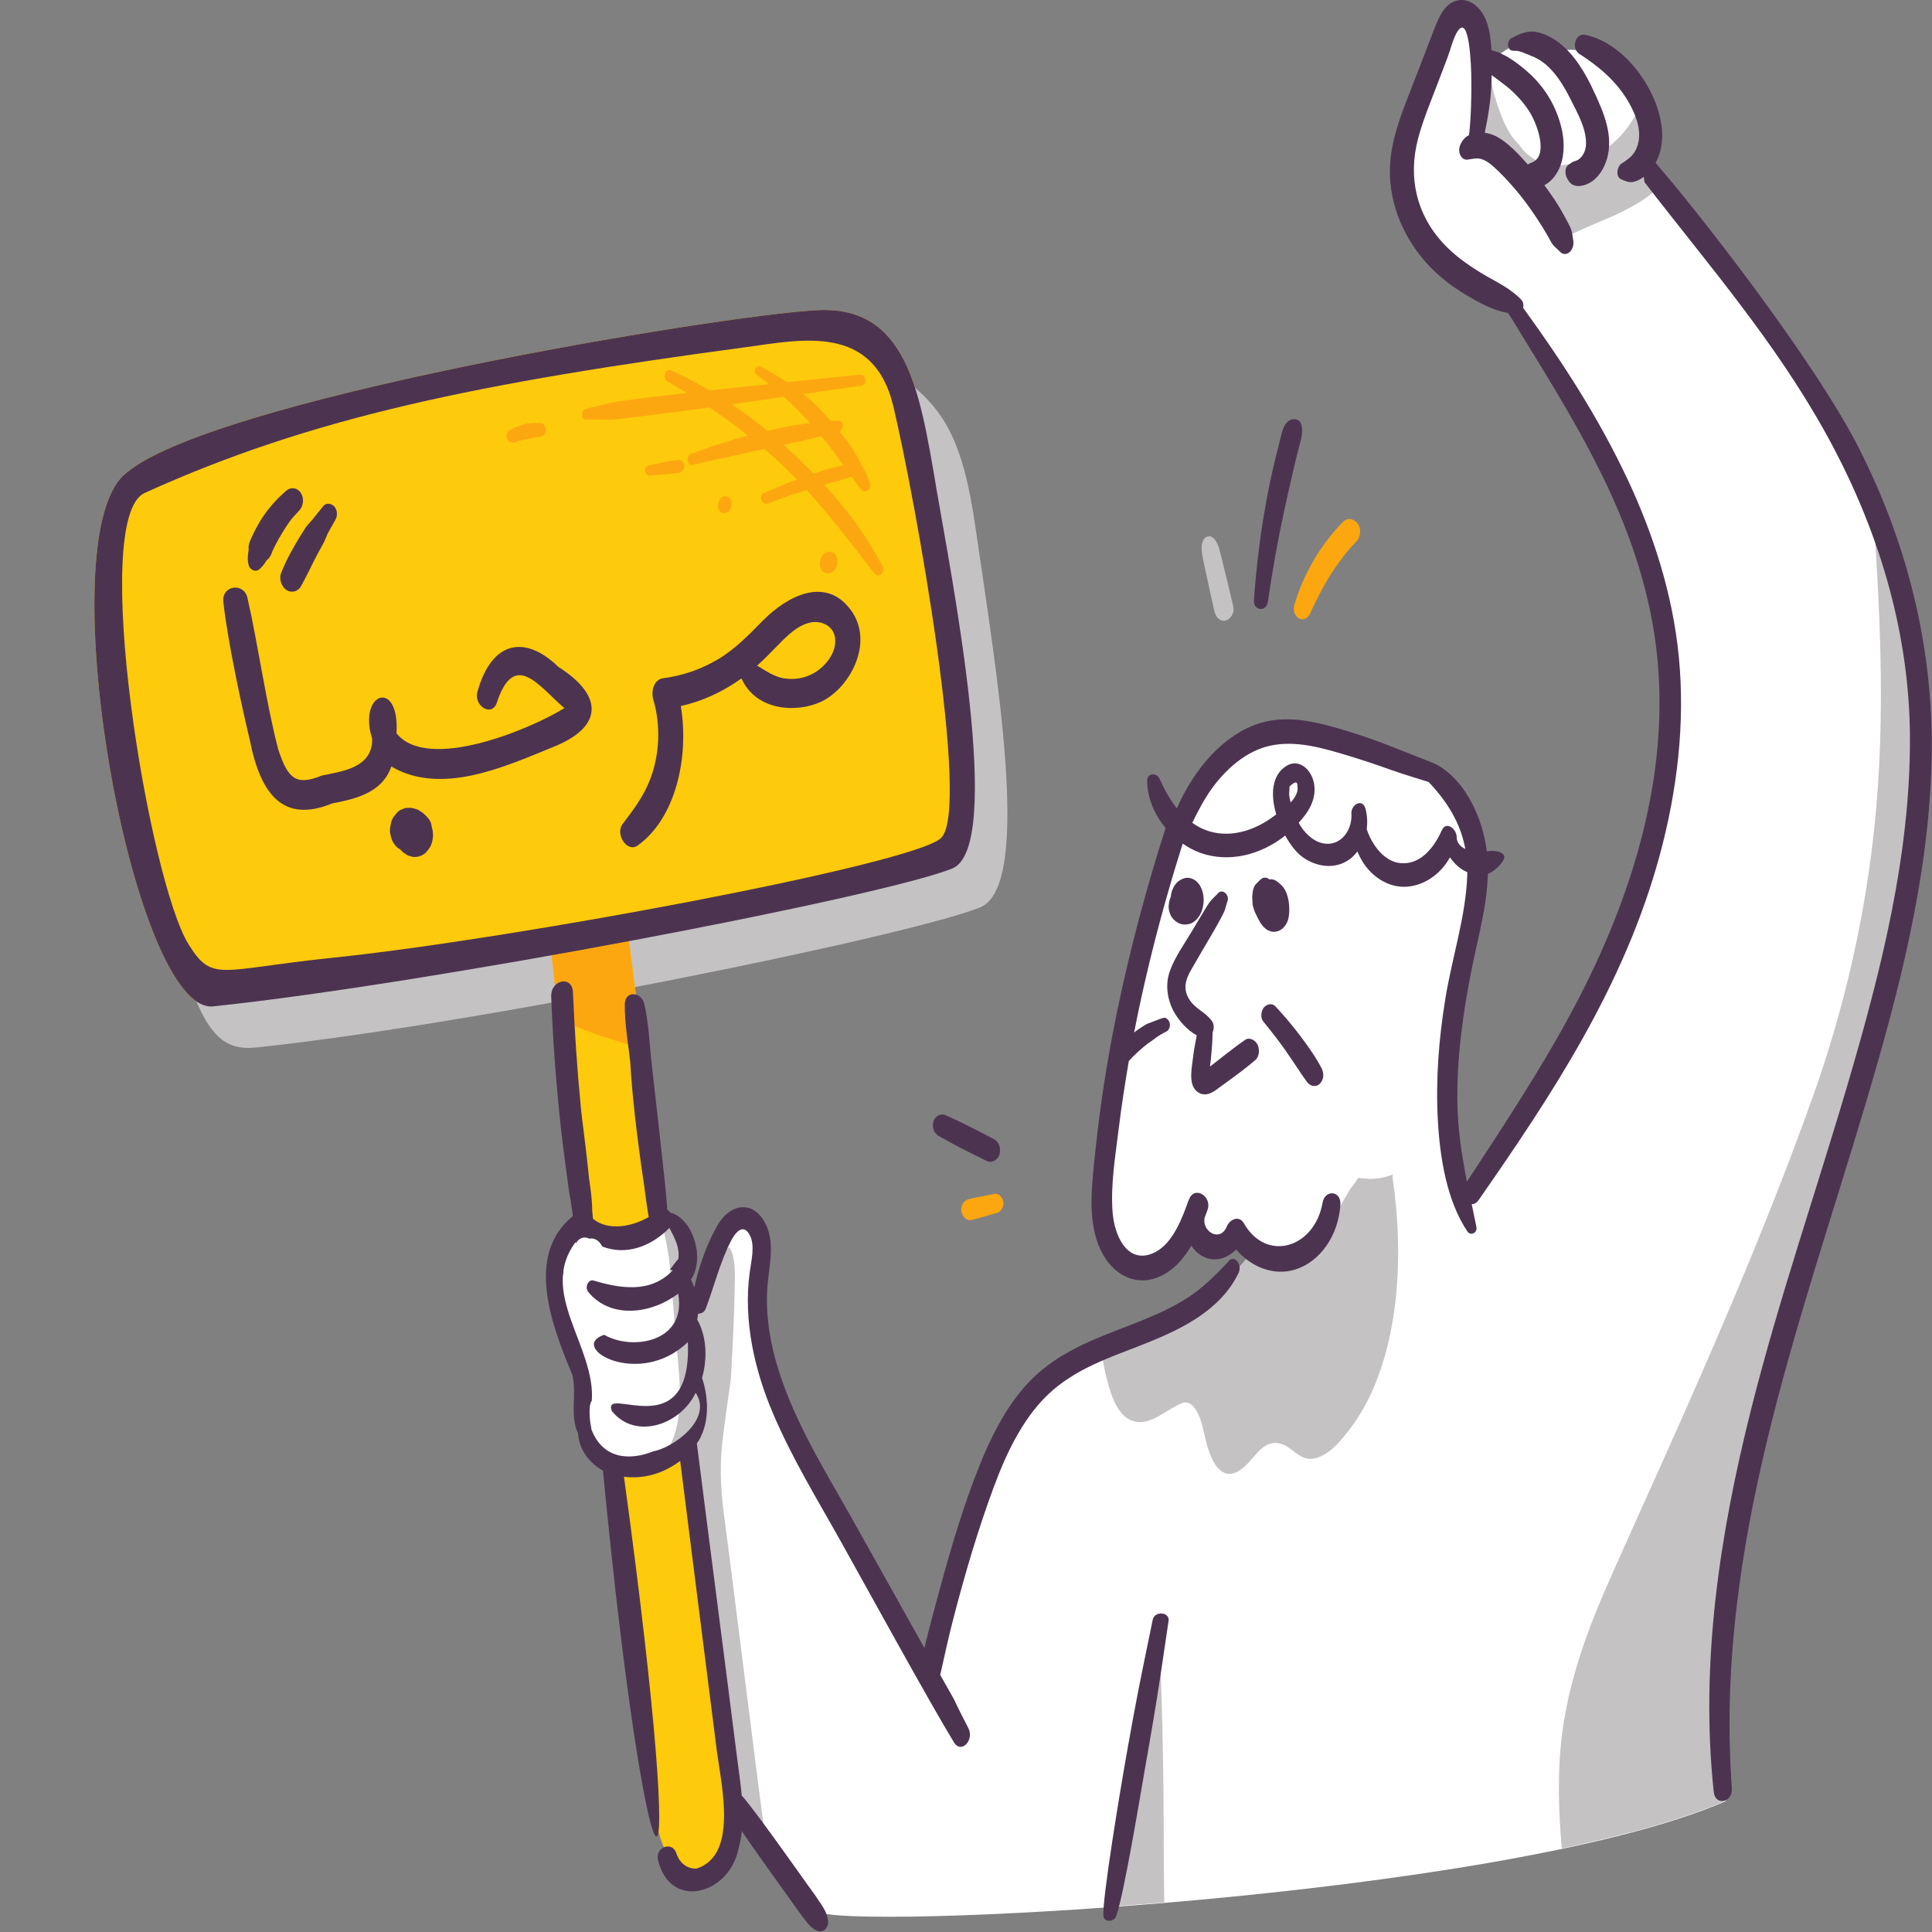 <svg width="56" height="56" viewBox="0 0 56 56" fill="none" xmlns="http://www.w3.org/2000/svg">
<rect x="0" y="0" width="56" height="56" fill="#808080" stroke="none"/>
<g clip-path="url(#clip0_2_1291)">
<path d="M27.127 14.068C26.654 11.303 26.276 8.853 23.682 8.991C20.839 9.143 5.866 11.615 3.575 13.784C1.402 15.841 3.874 29.411 6.18 29.17C12.368 28.523 25.525 26.007 27.598 25.176C29.131 24.56 27.572 16.678 27.125 14.068H27.127Z" fill="#FDCA0C"/>
<path d="M28.282 15.334C27.914 12.75 27.367 11.856 26.164 10.95C26.685 13.002 28.637 24.13 27.455 24.66C26.274 25.19 20.228 26.786 13.835 27.591C10.963 28.01 8.296 28.677 5.389 28.167C5.966 30.041 6.523 30.457 7.424 30.362C13.697 29.706 26.305 27.147 28.408 26.302C29.963 25.677 28.846 19.274 28.282 15.334Z" fill="#C4C2C2"/>
<path d="M21.336 52.533C21.265 50.74 18.212 27.122 18.212 27.122L15.97 27.52C15.97 27.52 18.623 50.849 19.051 52.932C19.479 55.015 21.436 55.046 21.336 52.533Z" fill="#FDCA0C"/>
<path d="M17.694 30.116C18.005 30.214 18.317 30.302 18.63 30.388C18.376 28.403 18.21 27.122 18.21 27.122L15.968 27.52C15.968 27.52 16.056 28.285 16.198 29.543C16.688 29.764 17.185 29.956 17.694 30.116Z" fill="#FCA710"/>
<path d="M55.358 18.208C54.276 12.171 47.71 4.773 47.71 4.773C47.71 4.773 47.872 1.378 45.418 1.444L45.437 1.656C45.414 1.636 45.39 1.613 45.366 1.593C45.024 1.312 44.608 1.189 44.196 1.246C43.816 1.301 43.469 1.519 43.2 1.837C43.196 1.811 43.196 1.782 43.191 1.756C43.12 1.309 43.005 0.779 42.594 0.642C42.185 0.504 41.921 0.888 41.764 1.286C41.546 1.837 41.346 2.401 41.134 2.954C40.764 3.937 40.426 4.914 40.766 5.985C41.061 6.908 41.719 7.699 42.413 8.2C42.939 8.578 43.543 8.762 44.111 9.028C44.242 9.361 44.463 9.673 44.629 9.957C44.876 10.386 45.124 10.816 45.368 11.246C45.616 11.676 45.856 12.111 46.098 12.544C46.105 12.587 46.12 12.63 46.144 12.667C46.631 13.484 47.059 14.3 47.375 15.237C47.696 16.185 47.91 17.18 48.079 18.185C48.326 19.658 48.521 21.162 48.452 22.646C48.326 23.208 48.19 23.767 48.031 24.317C47.736 25.328 47.368 26.308 46.947 27.251C46.065 29.222 44.941 31.024 43.754 32.743C43.224 33.511 42.932 34.081 42.383 34.832C41.762 32.889 41.99 30.445 42.342 28.317C42.694 26.188 43.264 24.202 41.802 22.583C39.984 21.463 38.595 21.211 36.836 21.205C33.453 22.139 33.02 27.838 32.476 31.007C32.141 32.468 31.539 34.5 32.043 36.001C32.65 37.691 34.145 36.7 34.599 35.331C34.682 35.984 35.3 36.48 35.743 35.78C35.819 35.901 36.204 36.176 36.301 36.273C32.688 41.027 29.602 35.689 26.92 48.522C25.163 45.513 23.083 42.826 22.196 39.204C21.726 38.035 22.196 36.56 21.711 35.488C20.746 34.709 20.356 37.382 19.993 38.093C19.924 37.399 20.028 36.583 19.724 35.99C19.748 35.462 19.084 35.488 18.868 35.766C17.903 36.348 16.224 34.66 16.334 36.918C15.68 38.027 16.755 39.494 16.873 40.686C16.724 42.536 18.569 43.081 19.574 41.986C19.648 41.986 19.719 41.946 19.783 41.906C20.169 44.688 21.305 52.218 21.305 52.218C21.305 52.218 22.991 54.782 23.632 55.387C24.274 55.991 43.531 55.02 50 52.218C50.194 52.132 49.921 49.364 49.964 47.479C50.016 45.184 50.677 42.356 51.804 38.551C53.925 31.388 56.504 24.589 55.363 18.217L55.358 18.208Z" fill="white"/>
<path d="M32.141 40.187C32.267 40.622 32.474 41.104 32.883 41.201C33.38 41.321 33.822 40.837 34.273 40.665C34.383 40.625 34.509 40.671 34.59 40.766C34.87 41.092 34.887 41.628 35.034 42.043C35.115 42.276 35.222 42.511 35.405 42.642C35.655 42.823 35.919 42.665 36.123 42.462C36.399 42.19 36.617 41.788 37.022 41.826C37.433 41.866 37.63 42.356 38.077 42.278C38.5 42.207 38.845 41.786 39.121 41.427C39.394 41.069 39.625 40.671 39.81 40.238C40.59 38.425 40.659 36.141 40.367 34.161C40.359 34.118 40.362 34.081 40.367 34.044C40.096 34.153 39.808 34.196 39.523 34.156C39.501 34.153 39.42 34.15 39.368 34.141C39.318 34.236 39.164 34.422 39.135 34.468C38.686 35.201 38.301 36.124 37.545 36.448C37.11 36.634 36.653 36.554 36.275 36.293C34.73 38.31 33.28 38.491 31.917 39.047C31.956 39.45 32.039 39.843 32.139 40.187H32.141Z" fill="#C4C2C2"/>
<path d="M47.71 4.774C47.71 4.774 47.748 3.963 47.501 3.14C47.201 3.805 46.666 4.338 46.051 4.593C45.673 4.751 45.24 4.842 44.843 4.762C44.546 4.699 44.218 4.493 44.025 4.183C44.006 4.166 43.987 4.152 43.971 4.135C43.747 3.897 43.595 3.57 43.476 3.246C43.269 2.688 43.115 2.026 43.117 1.387C43.089 1.272 43.053 1.161 43.005 1.06C43.136 1.754 43.046 2.562 42.972 3.241C42.946 3.476 42.984 3.785 42.922 4.003C43.081 4.037 43.336 4.192 43.426 4.235C43.964 4.493 44.275 4.948 44.574 5.524C44.708 5.776 44.81 6.026 44.855 6.321C44.881 6.493 44.876 6.779 44.948 6.945C44.96 6.951 44.981 6.96 45.01 6.954C45.069 6.945 45.126 6.94 45.185 6.925C45.349 6.882 45.511 6.808 45.668 6.733C46.274 6.45 46.909 6.235 47.489 5.879C47.753 5.719 47.986 5.541 48.171 5.327C47.879 4.977 47.705 4.782 47.705 4.782L47.71 4.774Z" fill="#C4C2C2"/>
<path d="M32.455 53.307C32.317 53.963 32.181 54.619 32.046 55.275C32.6 55.235 33.168 55.192 33.746 55.144C33.734 54.367 33.731 53.588 33.729 52.806C33.722 50.958 33.679 49.115 33.593 47.273C33.437 48.161 33.327 49.058 33.158 49.943C32.94 51.069 32.692 52.187 32.457 53.31L32.455 53.307Z" fill="#C4C2C2"/>
<path d="M22.215 53.516C22.009 52.046 21.195 45.462 20.996 43.992C20.794 42.491 20.927 41.866 21.062 40.84C21.103 40.542 21.146 40.242 21.188 39.944C21.188 39.918 21.188 39.892 21.191 39.866C21.234 39.044 21.281 38.222 21.293 37.396C21.298 37.053 21.345 36.439 21.134 36.144C20.763 36.531 20.582 37.25 20.447 37.797C20.392 38.018 20.188 38.038 20.05 37.938C20.028 37.992 20.007 38.044 19.983 38.084C19.976 38.01 19.971 37.929 19.966 37.852C19.926 37.789 19.907 37.712 19.921 37.62C19.931 37.563 19.943 37.502 19.952 37.442C19.94 36.926 19.928 36.399 19.715 35.981C19.731 35.64 19.455 35.531 19.201 35.571C19.37 36.13 19.429 36.72 19.472 37.313C19.517 37.915 19.567 38.514 19.622 39.113C19.707 40.052 19.855 41.296 19.305 42.084C19.23 42.193 19.139 42.284 19.046 42.362C19.232 42.27 19.41 42.144 19.565 41.975C19.638 41.975 19.71 41.935 19.774 41.895C20.159 44.677 21.295 52.206 21.295 52.206C21.295 52.206 21.716 52.845 22.218 53.562C22.218 53.547 22.213 53.533 22.211 53.516H22.215Z" fill="#C4C2C2"/>
<path d="M51.802 38.542C53.922 31.379 56.502 24.58 55.361 18.208C55.161 17.099 54.776 15.942 54.281 14.796C54.341 15.455 54.383 16.114 54.419 16.776C54.517 18.609 54.562 20.437 54.464 22.274C54.291 25.577 53.623 28.772 52.539 31.809C51.4 34.998 50.087 38.092 48.73 41.155C48.05 42.688 47.356 44.21 46.676 45.742C46.053 47.146 45.495 48.622 45.285 50.206C45.138 51.315 45.171 52.453 45.269 53.579C47.151 53.183 48.794 52.728 49.997 52.206C50.192 52.12 49.919 49.353 49.962 47.467C50.014 45.172 50.675 42.344 51.802 38.539V38.542Z" fill="#C4C2C2"/>
<path d="M53.917 13.056C52.569 10.383 49.034 5.914 47.988 4.722C48.01 4.681 48.031 4.639 48.05 4.596C48.283 4.051 48.171 3.418 47.953 2.896C47.56 1.971 46.8 1.183 45.939 1.008C45.666 0.954 45.532 1.404 45.78 1.564C46.336 1.922 46.869 2.358 47.225 2.994C47.399 3.306 47.558 3.69 47.499 4.077C47.475 4.226 47.42 4.361 47.332 4.472C47.294 4.521 47.251 4.561 47.204 4.596C47.147 4.639 47.083 4.696 47.023 4.727C46.873 4.802 46.809 5.123 46.997 5.2C47.104 5.246 47.209 5.295 47.325 5.275C47.434 5.257 47.541 5.203 47.636 5.134C47.639 5.134 47.641 5.128 47.644 5.128C47.644 5.143 47.648 5.157 47.651 5.169C47.658 5.206 47.663 5.243 47.667 5.28C49.496 7.653 51.452 9.896 52.947 12.607C54.395 15.234 55.353 18.222 55.361 21.406C55.368 24.818 54.519 28.139 53.585 31.328C52.655 34.502 51.573 37.614 50.76 40.837C49.855 44.433 49.272 48.184 49.674 51.943C49.719 52.358 50.23 52.243 50.199 51.837C49.691 44.863 52.175 38.388 54.077 31.989C55.023 28.806 55.9 25.488 55.988 22.082C56.071 18.855 55.299 15.798 53.913 13.054L53.917 13.056Z" fill="#4C3451"/>
<path d="M47.173 13.888C46.331 12.094 45.273 10.47 44.151 8.925C44.166 8.842 44.151 8.748 44.097 8.69C43.752 8.329 43.338 8.16 42.929 7.911C42.525 7.664 42.135 7.387 41.8 7.017C41.075 6.215 40.802 5.16 41.103 4.02C41.248 3.47 41.47 2.948 41.669 2.424C41.767 2.166 41.864 1.908 41.964 1.648C42.05 1.421 42.126 1.08 42.259 0.891C42.601 0.404 42.644 1.994 42.646 2.226C42.654 2.788 42.642 3.355 42.582 3.914C42.468 3.974 42.371 4.074 42.316 4.229C42.249 4.415 42.354 4.65 42.537 4.627C42.668 4.61 42.791 4.573 42.925 4.607C43.041 4.639 43.148 4.708 43.248 4.794C43.505 5.014 43.742 5.278 43.966 5.541C44.18 5.796 44.375 6.066 44.56 6.349C44.66 6.501 44.758 6.656 44.848 6.814C44.891 6.888 44.931 6.968 44.976 7.043C45.04 7.146 45.126 7.2 45.202 7.283C45.404 7.501 45.654 7.235 45.601 6.96C45.578 6.834 45.575 6.722 45.521 6.602C45.478 6.504 45.425 6.412 45.376 6.321C45.276 6.134 45.171 5.954 45.057 5.782C44.964 5.642 44.864 5.504 44.765 5.369C45.045 5.218 45.245 4.9 45.302 4.513C45.378 4.014 45.24 3.507 45.036 3.077C44.848 2.682 44.577 2.341 44.27 2.075C44.108 1.934 43.94 1.799 43.764 1.691C43.673 1.633 43.576 1.585 43.481 1.539C43.4 1.499 43.314 1.481 43.231 1.456C43.217 1.172 43.181 0.897 43.098 0.651C42.96 0.238 42.604 -0.083 42.223 0.017C41.819 0.123 41.657 0.622 41.501 1.026C41.275 1.61 41.054 2.195 40.825 2.776C40.614 3.321 40.402 3.882 40.319 4.481C40.167 5.593 40.554 6.642 41.187 7.435C41.548 7.891 42 8.252 42.468 8.533C42.867 8.773 43.274 8.994 43.709 9.074C43.733 9.106 43.754 9.134 43.766 9.154C45.492 11.982 47.422 14.87 47.957 18.42C48.533 22.228 47.316 26.005 45.639 29.171C44.698 30.947 43.602 32.597 42.52 34.251C42.371 33.488 42.249 32.723 42.242 31.915C42.228 30.62 42.409 29.328 42.661 28.073C42.839 27.182 43.105 26.257 43.127 25.328C43.248 25.305 43.6 25.01 43.602 24.841C43.605 24.675 43.257 24.635 43.096 24.681C43.089 24.615 43.079 24.546 43.067 24.48C42.901 23.526 42.394 22.569 41.641 22.162C41.546 22.111 40.73 21.796 40.352 21.647C39.927 21.477 39.496 21.326 39.061 21.194C38.236 20.942 37.361 20.701 36.515 20.962C35.479 21.283 34.62 22.268 34.112 23.432C33.917 23.185 33.755 22.893 33.608 22.569C33.529 22.394 33.246 22.394 33.251 22.641C33.261 23.162 33.477 23.632 33.786 23.999C33.655 24.409 33.527 24.818 33.406 25.234C32.88 27.022 32.438 28.85 32.117 30.706C31.96 31.617 31.832 32.537 31.739 33.463C31.654 34.314 31.523 35.273 31.837 36.081C32.143 36.869 32.814 37.293 33.52 37.038C33.959 36.881 34.281 36.531 34.532 36.11C34.601 36.21 34.682 36.302 34.787 36.371C35.141 36.609 35.543 36.508 35.831 36.219C36.275 36.735 36.926 36.987 37.535 36.8C38.26 36.58 38.797 35.815 38.852 34.915C38.876 34.505 38.405 34.474 38.336 34.858C38.103 36.182 36.705 36.597 36.056 35.46C35.919 35.216 35.645 35.339 35.555 35.557C35.369 36.004 34.849 35.715 34.913 35.305C34.944 35.225 34.975 35.145 35.003 35.064C35.132 34.695 34.661 34.374 34.483 34.723C34.468 34.752 34.459 34.781 34.447 34.809H34.444C34.437 34.829 34.428 34.852 34.421 34.875C34.411 34.904 34.399 34.932 34.39 34.961C34.171 35.56 33.864 36.21 33.301 36.368C32.65 36.548 32.305 35.818 32.25 35.145C32.186 34.359 32.329 33.511 32.424 32.735C32.505 32.073 32.607 31.414 32.719 30.758C32.761 30.709 32.802 30.663 32.847 30.62C32.947 30.52 33.051 30.425 33.158 30.337C33.182 30.317 33.206 30.297 33.23 30.279C33.244 30.268 33.261 30.256 33.275 30.245L33.282 30.239C33.349 30.193 33.415 30.15 33.479 30.099C33.525 30.062 33.56 30.039 33.622 30.002C33.684 29.964 33.746 29.93 33.81 29.898C33.888 29.858 33.929 29.747 33.903 29.649C33.879 29.557 33.795 29.477 33.71 29.506C33.57 29.549 33.437 29.609 33.301 29.658C33.294 29.658 33.254 29.675 33.242 29.681C33.227 29.686 33.215 29.695 33.201 29.703C33.168 29.724 33.137 29.744 33.104 29.764C33.044 29.801 32.983 29.844 32.925 29.887C32.906 29.901 32.89 29.916 32.873 29.93C33.144 28.535 33.482 27.159 33.872 25.807C34 25.357 34.138 24.91 34.278 24.463L34.283 24.454C34.449 24.569 34.625 24.661 34.801 24.724C35.624 25.013 36.539 24.784 37.252 24.22C37.402 24.492 37.583 24.718 37.749 24.838C38.16 25.136 38.712 25.214 39.133 24.896C39.214 24.835 39.282 24.761 39.344 24.681C39.382 24.773 39.428 24.861 39.477 24.947C39.71 25.34 40.079 25.609 40.474 25.684C41.063 25.795 41.703 25.446 42.028 24.85C42.159 25.039 42.318 25.191 42.53 25.28C42.53 25.305 42.532 25.331 42.53 25.357C42.489 26.558 42.093 27.738 41.9 28.913C41.707 30.082 41.612 31.268 41.676 32.46C41.736 33.569 41.94 34.815 42.537 35.7C42.625 35.829 42.83 35.738 42.794 35.56C42.749 35.339 42.703 35.121 42.658 34.904C42.73 34.904 42.801 34.869 42.86 34.783C44.964 31.758 47.083 28.583 48.112 24.775C48.611 22.93 48.851 20.965 48.661 19.031C48.483 17.211 47.919 15.478 47.175 13.89L47.173 13.888ZM43.231 2.404C43.234 2.33 43.236 2.255 43.238 2.178C43.295 2.221 43.357 2.264 43.412 2.307C43.531 2.401 43.652 2.484 43.766 2.585C43.992 2.785 44.206 3.02 44.368 3.298C44.567 3.639 44.903 4.559 44.365 4.725C44.334 4.733 44.31 4.753 44.287 4.771C44.023 4.473 43.73 4.155 43.4 3.968C43.295 3.908 43.167 3.868 43.036 3.848C43.136 3.372 43.215 2.897 43.231 2.401V2.404ZM37.409 23.26C37.39 23.185 37.373 23.108 37.366 23.033L37.378 22.798C37.535 22.646 37.611 22.641 37.606 22.784C37.642 22.945 37.545 23.111 37.407 23.262L37.409 23.26ZM42.223 24.265C42.221 24.022 41.917 23.784 41.791 24.068C41.548 24.609 41.153 25.065 40.602 25.019C40.343 24.999 40.112 24.841 39.934 24.623C39.822 24.486 39.684 24.26 39.615 24.028C39.641 23.836 39.632 23.635 39.577 23.434C39.494 23.134 39.159 23.314 39.171 23.583C39.197 24.013 38.94 24.391 38.586 24.449C38.222 24.509 37.885 24.251 37.678 23.91C37.666 23.89 37.656 23.867 37.644 23.847C37.913 23.558 38.165 23.177 38.091 22.727C38.018 22.288 37.642 21.982 37.293 22.197C36.846 22.472 36.829 23.053 36.993 23.606C36.957 23.632 36.924 23.658 36.898 23.675C36.318 24.105 35.578 24.314 34.918 24.048C34.787 23.996 34.668 23.927 34.559 23.85C34.723 23.512 34.896 23.18 35.108 22.881C35.545 22.268 36.144 21.761 36.815 21.615C37.583 21.446 38.386 21.695 39.128 21.919C39.508 22.036 39.889 22.16 40.264 22.297C40.638 22.434 41.403 22.661 41.41 22.667C41.931 23.217 42.333 23.838 42.473 24.609C42.33 24.54 42.223 24.429 42.221 24.254L42.223 24.265Z" fill="#4C3451"/>
<path d="M34.597 30.526C34.587 30.606 34.575 30.686 34.566 30.763C34.523 31.087 34.452 31.534 34.777 31.689C34.949 31.769 35.113 31.689 35.26 31.583C35.381 31.494 35.505 31.405 35.626 31.316C35.883 31.13 36.142 30.935 36.387 30.726C36.503 30.626 36.52 30.417 36.449 30.276C36.38 30.142 36.213 30.056 36.09 30.142C35.864 30.294 35.65 30.468 35.431 30.634C35.329 30.712 35.231 30.792 35.132 30.869C35.113 30.884 35.094 30.901 35.072 30.915C35.079 30.849 35.089 30.783 35.096 30.718C35.113 30.569 35.122 30.42 35.134 30.271C35.144 30.15 35.144 30.038 35.148 29.924C35.193 29.818 35.196 29.683 35.124 29.589C34.939 29.331 34.639 29.245 34.466 28.958C34.288 28.666 34.359 28.402 34.518 28.125C34.701 27.804 34.889 27.486 35.075 27.168C35.167 27.007 35.265 26.847 35.353 26.68C35.395 26.597 35.445 26.514 35.483 26.428C35.524 26.334 35.541 26.225 35.578 26.125C35.648 25.941 35.431 25.746 35.307 25.89C35.234 25.973 35.151 26.036 35.082 26.125C35.013 26.213 34.951 26.32 34.892 26.417C34.775 26.606 34.666 26.798 34.551 26.987C34.333 27.354 34.066 27.721 33.914 28.133C33.767 28.529 33.831 28.961 34.021 29.317C34.164 29.58 34.421 29.869 34.689 30.01C34.673 30.09 34.656 30.17 34.642 30.253C34.625 30.354 34.613 30.408 34.597 30.526Z" fill="#4C3451"/>
<path d="M37.269 30.463C37.478 30.755 37.671 31.067 37.882 31.359C37.975 31.488 38.148 31.526 38.26 31.408C38.381 31.279 38.381 31.107 38.301 30.953C38.129 30.623 37.908 30.319 37.692 30.03C37.464 29.726 37.221 29.44 36.967 29.168C36.872 29.064 36.712 29.105 36.632 29.205C36.551 29.305 36.527 29.5 36.617 29.609C36.843 29.884 37.062 30.168 37.271 30.46L37.269 30.463Z" fill="#4C3451"/>
<path d="M36.77 26.97C36.893 27.036 37.038 27.016 37.15 26.933C37.238 26.867 37.309 26.761 37.34 26.641C37.369 26.52 37.373 26.42 37.369 26.297C37.362 26.099 37.314 25.881 37.205 25.73C37.167 25.675 37.121 25.632 37.072 25.595C37.038 25.563 37 25.535 36.962 25.515C36.91 25.492 36.85 25.48 36.791 25.489H36.786C36.774 25.48 36.765 25.466 36.751 25.457C36.705 25.434 36.622 25.431 36.577 25.463C36.513 25.512 36.472 25.549 36.42 25.621L36.463 25.566C36.43 25.601 36.396 25.629 36.37 25.669C36.33 25.732 36.313 25.83 36.304 25.904C36.292 25.985 36.297 26.067 36.304 26.148C36.304 26.174 36.304 26.199 36.308 26.222C36.316 26.265 36.33 26.308 36.342 26.348C36.354 26.388 36.37 26.429 36.387 26.466C36.43 26.558 36.477 26.652 36.527 26.738C36.589 26.838 36.667 26.921 36.763 26.973L36.77 26.97Z" fill="#4C3451"/>
<path d="M33.903 26.454C33.903 26.454 33.907 26.474 33.912 26.483C33.931 26.526 33.95 26.569 33.979 26.603C34.026 26.663 34.055 26.689 34.109 26.726C34.176 26.769 34.247 26.798 34.323 26.798C34.409 26.798 34.499 26.789 34.575 26.738C34.609 26.715 34.651 26.686 34.682 26.652C34.716 26.614 34.749 26.574 34.775 26.529C34.813 26.463 34.846 26.388 34.861 26.311C34.873 26.259 34.884 26.205 34.887 26.15C34.892 26.096 34.887 26.039 34.884 25.984C34.884 25.964 34.88 25.944 34.875 25.924C34.865 25.878 34.853 25.818 34.832 25.772C34.813 25.729 34.792 25.683 34.766 25.643C34.744 25.612 34.716 25.583 34.692 25.557C34.685 25.549 34.678 25.543 34.67 25.537C34.571 25.463 34.454 25.42 34.335 25.454C34.257 25.477 34.207 25.506 34.14 25.557C34.102 25.589 34.071 25.632 34.04 25.675C34.033 25.683 34.029 25.695 34.024 25.703C34.005 25.741 33.986 25.781 33.971 25.821C33.952 25.872 33.943 25.933 33.936 25.987C33.936 25.99 33.936 25.993 33.936 25.996C33.907 26.061 33.886 26.13 33.881 26.208L33.898 26.119C33.886 26.165 33.876 26.21 33.874 26.256C33.869 26.325 33.883 26.385 33.903 26.451V26.454Z" fill="#4C3451"/>
<path d="M35.598 36.577C35.224 36.967 34.868 37.331 34.43 37.611C34 37.889 33.541 38.096 33.08 38.282C32.117 38.672 31.123 38.978 30.265 39.657C29.428 40.316 28.865 41.319 28.43 42.385C27.945 43.571 27.574 44.834 27.232 46.09C27.082 46.64 26.93 47.201 26.794 47.766C26.088 46.505 25.382 45.247 24.678 43.986C23.915 42.626 23.062 41.276 22.572 39.729C22.337 38.992 22.196 38.196 22.237 37.402C22.273 36.715 22.515 35.967 22.125 35.359C21.75 34.775 21.139 34.938 20.813 35.488C20.506 36.007 20.268 36.675 20.123 37.319C20.095 37.239 20.064 37.162 20.028 37.09C20.454 36.451 20.064 35.302 19.429 35.15C19.405 35.113 19.375 35.081 19.339 35.059C19.339 35.033 19.334 35.007 19.334 34.978C19.315 34.689 19.287 34.402 19.256 34.116C19.196 33.563 19.132 33.013 19.073 32.46C19.011 31.907 18.949 31.357 18.887 30.804C18.823 30.242 18.804 29.638 18.673 29.09C18.592 28.752 18.114 28.692 18.11 29.116C18.105 29.672 18.207 30.239 18.269 30.789C18.314 31.617 18.44 32.827 18.675 34.388C18.704 34.623 18.735 34.855 18.771 35.087C18.782 35.156 18.792 35.219 18.804 35.276C18.343 35.548 17.63 35.697 17.187 35.325C17.18 35.236 17.171 35.156 17.164 35.07C17.164 34.781 17.121 34.48 17.078 34.19C17.007 33.506 16.933 32.887 16.862 32.337C16.855 32.262 16.845 32.191 16.838 32.119C16.729 31.001 16.655 29.881 16.607 28.758C16.586 28.262 15.958 28.397 15.977 28.887C16.02 30.03 16.101 31.173 16.217 32.308C16.272 32.855 16.339 33.4 16.415 33.944C16.455 34.228 16.486 34.531 16.545 34.824C16.564 34.964 16.584 35.102 16.605 35.248C15.2 36.397 16.001 38.428 16.591 39.855C16.724 40.416 16.507 41.03 16.757 41.557C16.786 42.041 17.118 42.436 17.477 42.626C18.775 56.163 20.071 57.298 18.086 42.803C18.649 42.88 19.237 42.709 19.715 42.345C20.071 45.155 20.423 47.969 20.782 50.78C20.927 51.837 21.376 53.782 20.192 54.161C19.931 54.178 19.695 54.006 19.603 53.714C19.491 53.361 18.989 53.533 19.07 53.906C19.422 55.393 21.143 54.911 21.405 53.588C21.455 53.419 21.483 53.247 21.502 53.075C21.531 53.115 21.557 53.158 21.585 53.198C21.804 53.525 22.037 53.843 22.263 54.164C22.484 54.476 22.707 54.785 22.929 55.095C23.036 55.247 23.143 55.398 23.254 55.545C23.387 55.719 23.504 55.897 23.697 55.969C23.861 56.029 24.027 55.88 24.001 55.668C23.97 55.433 23.865 55.292 23.746 55.112C23.644 54.954 23.535 54.805 23.425 54.656C23.197 54.336 22.971 54.015 22.741 53.697C22.517 53.387 22.296 53.075 22.068 52.771C21.956 52.625 21.847 52.473 21.733 52.33C21.662 52.238 21.585 52.135 21.5 52.049C21.467 51.677 21.41 51.304 21.364 50.943C20.982 47.909 20.582 44.875 20.199 41.84C20.568 41.313 20.554 40.548 20.349 39.938C20.509 39.388 20.485 38.735 20.209 38.245C20.221 38.19 20.23 38.133 20.235 38.078C20.325 38.081 20.421 38.035 20.461 37.921C20.706 37.265 20.879 36.554 21.203 35.941C21.338 35.686 21.559 35.465 21.735 35.806C21.892 36.113 21.773 36.554 21.73 36.881C21.543 38.285 21.871 39.712 22.401 40.958C22.962 42.279 23.706 43.488 24.391 44.714C25.118 46.015 26.932 49.324 27.65 50.502C27.862 50.849 28.247 50.439 28.069 50.092C27.348 48.691 28.021 49.914 27.253 48.548C27.379 47.975 27.507 47.399 27.655 46.834C27.985 45.568 28.358 44.307 28.808 43.095C29.205 42.027 29.716 40.984 30.522 40.29C31.352 39.577 32.374 39.282 33.325 38.892C34.25 38.514 35.391 37.97 35.902 36.892C36.009 36.666 35.797 36.356 35.607 36.554L35.598 36.577ZM18.939 42.067C18.238 42.348 17.437 42.296 17.118 41.365C17.133 41.393 17.147 41.422 17.161 41.451C17.104 41.345 17.035 40.729 17.154 40.6C17.268 39.027 15.583 37.462 16.688 35.998C16.688 36.013 16.691 36.027 16.693 36.041C16.774 35.878 16.945 35.829 17.085 35.904C17.237 35.869 17.382 35.975 17.456 36.13C18.145 36.402 18.873 36.13 19.403 35.592C19.543 35.858 19.715 36.164 19.66 36.494C19.572 36.591 19.498 36.703 19.413 36.803C19.441 36.803 19.472 36.803 19.498 36.824C18.847 37.508 17.955 37.339 17.187 37.113C17.045 37.09 16.952 37.308 17.042 37.437C17.71 38.262 18.911 38.07 19.657 37.497C19.912 38.907 18.317 39.159 17.513 38.689C16.434 39.05 18.523 40.265 19.938 38.901C20.061 41.972 17.442 40.104 17.732 40.895C18.4 41.743 19.712 41.316 20.164 40.371C20.675 41.136 19.508 41.969 18.932 42.067H18.939Z" fill="#4C3451"/>
<path d="M33.413 46.944C33.215 47.9 33.016 48.857 32.84 49.817C32.752 50.296 32.666 50.777 32.583 51.258C32.502 51.723 31.936 55.075 31.984 55.545C32.001 55.711 32.269 55.711 32.336 55.576C32.545 55.138 33.097 51.774 33.18 51.307C33.265 50.829 33.349 50.347 33.429 49.866C33.593 48.906 33.729 47.943 33.872 46.981C33.91 46.72 33.465 46.688 33.413 46.944Z" fill="#4C3451"/>
<path d="M43.871 1.473C44.047 1.456 44.201 1.553 44.368 1.613C44.525 1.671 44.677 1.759 44.81 1.874C45.119 2.141 45.335 2.502 45.53 2.891C45.713 3.258 45.975 3.708 45.972 4.155C45.972 4.315 45.92 4.458 45.82 4.567C45.785 4.605 45.744 4.633 45.699 4.653C45.666 4.668 45.63 4.673 45.597 4.688C45.575 4.702 45.551 4.713 45.53 4.728C45.521 4.736 45.516 4.742 45.511 4.748C45.333 4.819 45.347 5.083 45.456 5.223C45.604 5.499 45.975 5.387 46.165 5.244C46.358 5.1 46.5 4.868 46.576 4.613C46.778 3.934 46.481 3.255 46.21 2.671C45.958 2.123 45.639 1.585 45.197 1.244C45 1.092 44.767 0.974 44.536 0.929C44.27 0.877 44.051 0.98 43.811 1.106C43.657 1.189 43.688 1.49 43.873 1.47L43.871 1.473Z" fill="#4C3451"/>
<path d="M27.127 14.068C26.654 11.303 26.276 8.853 23.682 8.991C20.839 9.143 5.866 11.615 3.575 13.784C1.402 15.841 3.874 29.411 6.18 29.17C12.368 28.523 25.525 26.007 27.598 25.176C29.131 24.56 27.572 16.678 27.125 14.068H27.127ZM27.265 24.302C26.366 25.076 14.836 27.225 9.642 27.761C6.342 28.102 6.166 28.488 5.467 27.374C4.321 25.543 2.578 15.019 4.193 14.289C9.066 12.074 13.942 11.094 21.604 10.065C23.221 9.847 25.318 9.366 25.893 11.773C26.521 14.406 28.166 23.529 27.267 24.299L27.265 24.302Z" fill="#4C3451"/>
<path d="M24.666 17.69C23.934 16.681 22.812 17.28 22.113 17.988C21.7 18.406 21.307 18.816 20.82 19.105C20.311 19.409 19.774 19.587 19.213 19.661C18.959 19.695 18.863 20.031 18.937 20.283C19.122 20.907 19.125 21.604 18.959 22.237C18.782 22.91 18.438 23.372 18.05 23.879C17.817 24.182 18.181 24.718 18.476 24.512C19.588 23.727 19.981 21.939 19.733 20.466C20.354 20.326 20.948 20.056 21.493 19.664C21.904 20.598 23.081 20.681 23.811 20.334C24.621 19.951 25.354 18.635 24.666 17.687V17.69ZM23.592 19.509C23.319 19.664 23.017 19.71 22.719 19.661C22.427 19.612 22.199 19.443 21.947 19.294C22.149 19.111 22.339 18.916 22.534 18.716C22.824 18.415 23.154 18.088 23.549 18.034C23.83 17.997 24.196 18.154 24.21 18.549C24.227 18.976 23.882 19.343 23.592 19.509Z" fill="#4C3451"/>
<path d="M12.546 24.096C12.541 24.065 12.529 24.028 12.522 23.999C12.522 23.993 12.517 23.985 12.515 23.976C12.513 23.962 12.515 23.947 12.51 23.933C12.498 23.861 12.47 23.796 12.429 23.738C12.399 23.704 12.37 23.669 12.339 23.635C12.334 23.632 12.329 23.629 12.325 23.627C12.313 23.612 12.299 23.598 12.289 23.589C12.28 23.581 12.27 23.569 12.258 23.564C12.213 23.532 12.165 23.5 12.12 23.475C12.116 23.472 12.108 23.469 12.104 23.466C12.099 23.466 12.092 23.46 12.085 23.46C12.035 23.443 11.982 23.429 11.932 23.417C11.921 23.417 11.909 23.415 11.895 23.415C11.849 23.415 11.802 23.417 11.757 23.42C11.733 23.426 11.711 23.434 11.688 23.446C11.621 23.463 11.559 23.5 11.507 23.555C11.476 23.595 11.443 23.635 11.412 23.675C11.409 23.681 11.407 23.684 11.402 23.689C11.357 23.758 11.331 23.836 11.322 23.919C11.3 23.999 11.295 24.079 11.31 24.162C11.322 24.214 11.336 24.265 11.348 24.314C11.386 24.414 11.44 24.497 11.514 24.563C11.519 24.566 11.521 24.569 11.526 24.575C11.555 24.592 11.583 24.612 11.612 24.629C11.635 24.658 11.659 24.684 11.685 24.707C11.688 24.707 11.69 24.71 11.692 24.712C11.714 24.727 11.735 24.741 11.757 24.753C11.778 24.767 11.799 24.781 11.821 24.796H11.828C11.852 24.807 11.875 24.816 11.902 24.818C11.925 24.827 11.949 24.833 11.975 24.838C12.068 24.847 12.156 24.83 12.242 24.784C12.306 24.753 12.36 24.704 12.403 24.638C12.456 24.581 12.494 24.512 12.517 24.429C12.551 24.32 12.56 24.211 12.543 24.096H12.546Z" fill="#4C3451"/>
<path d="M9.691 14.684C9.613 14.592 9.458 14.563 9.373 14.666C9.311 14.741 9.251 14.815 9.192 14.89C9.161 14.93 9.13 14.967 9.099 15.007C9.083 15.027 9.068 15.05 9.049 15.07C9.071 15.045 9.049 15.068 9.04 15.079C8.966 15.159 8.897 15.234 8.835 15.328C8.785 15.406 8.738 15.483 8.69 15.56C8.486 15.896 8.293 16.234 8.148 16.612C8.079 16.792 8.167 17.013 8.303 17.102C8.441 17.194 8.633 17.156 8.726 16.99C8.9 16.675 9.052 16.345 9.22 16.027C9.261 15.95 9.304 15.873 9.346 15.798C9.401 15.704 9.439 15.606 9.482 15.503C9.487 15.489 9.494 15.474 9.501 15.457C9.503 15.454 9.511 15.443 9.515 15.434C9.539 15.391 9.563 15.348 9.587 15.305C9.632 15.225 9.677 15.145 9.722 15.065C9.791 14.944 9.779 14.784 9.691 14.681V14.684Z" fill="#4C3451"/>
<path d="M8.719 14.283C8.605 14.128 8.429 14.108 8.291 14.228C8.058 14.432 7.83 14.672 7.647 14.942C7.561 15.065 7.483 15.197 7.411 15.334C7.376 15.403 7.342 15.472 7.309 15.543C7.283 15.601 7.254 15.658 7.233 15.718C7.205 15.79 7.2 15.867 7.207 15.945C7.178 16.094 7.169 16.234 7.209 16.389C7.243 16.512 7.399 16.584 7.492 16.518C7.597 16.443 7.663 16.346 7.73 16.237C7.766 16.211 7.799 16.182 7.825 16.137C7.854 16.091 7.88 16.025 7.899 15.97L7.92 15.925C7.937 15.89 7.951 15.859 7.968 15.827C8.034 15.693 8.108 15.563 8.186 15.438C8.262 15.317 8.336 15.194 8.422 15.082C8.429 15.074 8.431 15.071 8.431 15.068C8.438 15.062 8.445 15.053 8.445 15.051C8.472 15.019 8.495 14.991 8.522 14.962C8.571 14.907 8.621 14.853 8.671 14.801C8.793 14.678 8.826 14.438 8.716 14.286L8.719 14.283Z" fill="#4C3451"/>
<path d="M16.186 19.332C15.225 18.395 14.255 18.564 13.841 20.045C13.72 20.429 14.215 20.787 14.388 20.403C14.904 18.805 15.613 19.887 16.359 20.526C15.335 21.157 12.384 22.377 11.493 21.254C11.588 19.65 10.361 20.074 10.787 21.409C10.81 22.263 9.89 22.363 9.327 22.48C8.58 22.787 8.343 22.569 8.067 21.727C7.729 20.466 7.468 18.615 7.173 17.332C7.076 16.879 6.422 16.956 6.474 17.446C6.593 18.549 6.988 20.392 7.242 21.458C7.558 23.045 8.217 23.867 9.634 23.286C10.259 23.165 11.074 22.999 11.343 22.217C12.781 23.062 14.598 22.24 16.019 21.658C17.455 21.094 17.534 20.188 16.19 19.334L16.186 19.332Z" fill="#4C3451"/>
<path d="M37.283 12.263C37.162 12.423 37.129 12.658 37.076 12.862C37.022 13.074 36.969 13.283 36.919 13.495C36.819 13.919 36.734 14.346 36.66 14.779C36.508 15.65 36.411 16.509 36.346 17.395C36.323 17.71 36.705 17.747 36.751 17.44C36.874 16.584 37.026 15.724 37.207 14.882C37.295 14.469 37.388 14.059 37.483 13.65C37.533 13.438 37.583 13.226 37.637 13.014C37.692 12.805 37.759 12.613 37.739 12.392C37.716 12.105 37.419 12.085 37.288 12.263H37.283Z" fill="#4C3451"/>
<path d="M35.752 17.598C35.674 17.262 35.593 16.93 35.512 16.598C35.469 16.417 35.426 16.237 35.379 16.056C35.329 15.867 35.279 15.652 35.12 15.563C35.041 15.518 34.929 15.563 34.882 15.649C34.787 15.821 34.839 16.056 34.877 16.242C34.91 16.406 34.946 16.566 34.982 16.727C35.053 17.056 35.124 17.386 35.198 17.712C35.236 17.881 35.362 18.027 35.519 17.987C35.655 17.953 35.79 17.781 35.747 17.601L35.752 17.598Z" fill="#C4C2C2"/>
<path d="M39.356 15.18C39.249 15.034 39.057 14.991 38.928 15.126C38.614 15.449 38.327 15.816 38.089 16.223C37.975 16.418 37.87 16.618 37.778 16.825C37.673 17.057 37.592 17.292 37.516 17.538C37.468 17.693 37.535 17.87 37.663 17.931C37.804 17.994 37.927 17.902 37.989 17.753C38.06 17.584 38.158 17.401 38.251 17.217C38.35 17.019 38.458 16.83 38.574 16.647C38.688 16.469 38.809 16.297 38.933 16.134C38.947 16.117 38.962 16.097 38.976 16.08L38.98 16.071C38.98 16.071 38.988 16.062 38.995 16.054C39.028 16.014 39.061 15.974 39.095 15.936C39.166 15.853 39.237 15.776 39.313 15.699C39.435 15.572 39.47 15.335 39.358 15.183L39.356 15.18Z" fill="#FCA710"/>
<path d="M28.808 33.018C28.344 32.775 27.878 32.531 27.403 32.322C27.27 32.265 27.101 32.342 27.056 32.511C27.008 32.689 27.075 32.849 27.213 32.929C27.669 33.193 28.14 33.425 28.608 33.654C28.744 33.72 28.924 33.629 28.972 33.457C29.022 33.273 28.953 33.096 28.808 33.018Z" fill="#4C3451"/>
<path d="M28.815 34.606C28.568 34.657 28.32 34.7 28.076 34.758C27.945 34.789 27.838 34.947 27.866 35.11C27.895 35.268 28.021 35.397 28.159 35.362C28.404 35.302 28.646 35.228 28.891 35.159C29.01 35.127 29.11 34.99 29.081 34.835C29.055 34.686 28.941 34.577 28.813 34.606H28.815Z" fill="#FCA710"/>
<path d="M25.567 16.389C25.116 15.524 24.529 14.75 23.892 14.051C24.015 14.017 24.136 13.979 24.26 13.948C24.379 13.916 24.493 13.876 24.612 13.839C24.638 13.83 24.664 13.825 24.693 13.816C24.776 13.942 24.859 14.068 24.954 14.183C25.075 14.326 25.273 14.197 25.211 13.994C25.156 13.819 25.073 13.659 24.987 13.501C24.983 13.492 24.98 13.484 24.976 13.478C24.966 13.461 24.956 13.441 24.947 13.424C24.845 13.237 24.752 13.051 24.628 12.885C24.531 12.75 24.431 12.624 24.326 12.498C24.455 12.458 24.471 12.194 24.317 12.194C24.239 12.194 24.158 12.203 24.079 12.206C24.008 12.126 23.939 12.043 23.865 11.965C23.735 11.828 23.599 11.693 23.461 11.567C23.404 11.515 23.342 11.467 23.283 11.421C23.846 11.341 24.407 11.26 24.971 11.177C25.144 11.152 25.097 10.842 24.926 10.859C24.222 10.928 23.518 11.005 22.814 11.08C22.56 10.908 22.301 10.762 22.032 10.621C21.918 10.561 21.814 10.782 21.925 10.859C22.049 10.945 22.168 11.04 22.287 11.134C21.837 11.183 21.39 11.226 20.941 11.275C20.817 11.289 20.694 11.303 20.57 11.318C20.209 11.106 19.838 10.911 19.458 10.739C19.282 10.659 19.189 10.971 19.355 11.063C19.543 11.166 19.726 11.28 19.912 11.392C19.612 11.427 19.31 11.458 19.008 11.495C18.678 11.535 18.345 11.578 18.015 11.624C17.658 11.673 17.323 11.768 16.976 11.853C16.84 11.888 16.833 12.16 16.985 12.16C17.292 12.16 17.596 12.18 17.91 12.146C18.243 12.111 18.573 12.071 18.904 12.028C19.458 11.96 20.009 11.885 20.563 11.808C20.944 12.063 21.317 12.335 21.678 12.624C21.124 12.773 20.582 12.954 20.035 13.151C19.874 13.209 19.905 13.515 20.081 13.472C20.768 13.309 21.462 13.169 22.151 13.011C22.308 13.146 22.46 13.28 22.613 13.421C22.779 13.575 22.938 13.736 23.097 13.899C22.776 14.02 22.458 14.149 22.142 14.292C21.973 14.366 22.089 14.661 22.256 14.595C22.627 14.446 23.005 14.32 23.383 14.203C24.072 14.959 24.7 15.787 25.339 16.615C25.475 16.79 25.677 16.581 25.575 16.386L25.567 16.389ZM22.242 12.487C21.906 12.212 21.564 11.957 21.212 11.719C21.714 11.647 22.215 11.573 22.717 11.501C22.738 11.521 22.762 11.538 22.784 11.558C23.024 11.77 23.254 12.017 23.478 12.26C23.062 12.315 22.648 12.395 22.242 12.487ZM22.712 12.891C23.078 12.813 23.445 12.736 23.808 12.644C23.968 12.836 24.12 13.034 24.265 13.237C24.326 13.323 24.391 13.406 24.453 13.489C24.367 13.504 24.284 13.518 24.201 13.541C23.994 13.598 23.789 13.661 23.585 13.73C23.345 13.484 23.1 13.246 22.855 13.02C22.807 12.977 22.76 12.937 22.712 12.893V12.891Z" fill="#FCA710"/>
<path d="M19.779 13.374C19.738 13.343 19.703 13.329 19.653 13.334C19.636 13.334 19.619 13.34 19.6 13.34C19.56 13.346 19.52 13.352 19.479 13.354C19.403 13.363 19.332 13.374 19.258 13.395C19.106 13.432 18.951 13.458 18.799 13.489C18.733 13.503 18.687 13.581 18.697 13.661C18.709 13.747 18.773 13.79 18.84 13.784C18.985 13.773 19.139 13.753 19.277 13.747C19.36 13.747 19.441 13.736 19.522 13.724C19.6 13.713 19.724 13.718 19.781 13.644C19.814 13.604 19.833 13.564 19.831 13.506C19.831 13.458 19.812 13.403 19.774 13.374H19.779Z" fill="#FCA710"/>
<path d="M15.228 12.291C15.248 12.286 15.25 12.286 15.228 12.291V12.291Z" fill="#FCA710"/>
<path d="M15.671 12.263C15.585 12.26 15.499 12.263 15.414 12.266C15.392 12.266 15.373 12.266 15.352 12.272C15.331 12.272 15.331 12.272 15.352 12.272C15.342 12.272 15.333 12.272 15.321 12.272C15.288 12.269 15.257 12.274 15.228 12.292C15.212 12.297 15.193 12.3 15.176 12.306C15.093 12.332 15.01 12.36 14.929 12.392C14.893 12.406 14.857 12.421 14.822 12.441C14.796 12.455 14.767 12.469 14.746 12.489C14.708 12.527 14.696 12.572 14.686 12.63C14.675 12.69 14.71 12.756 14.746 12.79C14.834 12.87 14.941 12.81 15.036 12.782C15.105 12.761 15.174 12.744 15.245 12.73C15.262 12.727 15.281 12.724 15.297 12.721C15.312 12.721 15.307 12.721 15.288 12.721C15.321 12.724 15.352 12.721 15.383 12.701C15.402 12.693 15.402 12.696 15.383 12.701C15.392 12.701 15.402 12.696 15.414 12.693C15.428 12.69 15.445 12.687 15.459 12.684C15.535 12.67 15.609 12.658 15.685 12.65C15.766 12.641 15.82 12.541 15.818 12.449C15.816 12.357 15.754 12.266 15.673 12.263H15.671Z" fill="#FCA710"/>
<path d="M21.027 14.386C20.768 14.386 20.727 14.873 20.989 14.873C21.25 14.873 21.288 14.386 21.027 14.386Z" fill="#FCA710"/>
<path d="M24.041 15.991C23.708 15.991 23.656 16.618 23.994 16.618C24.331 16.618 24.379 15.991 24.041 15.991Z" fill="#FCA710"/>
</g>
<defs>
<clipPath id="clip0_2_1291">
<rect width="53.262" height="56" fill="white" transform="translate(2.738)"/>
</clipPath>
</defs>
</svg>
